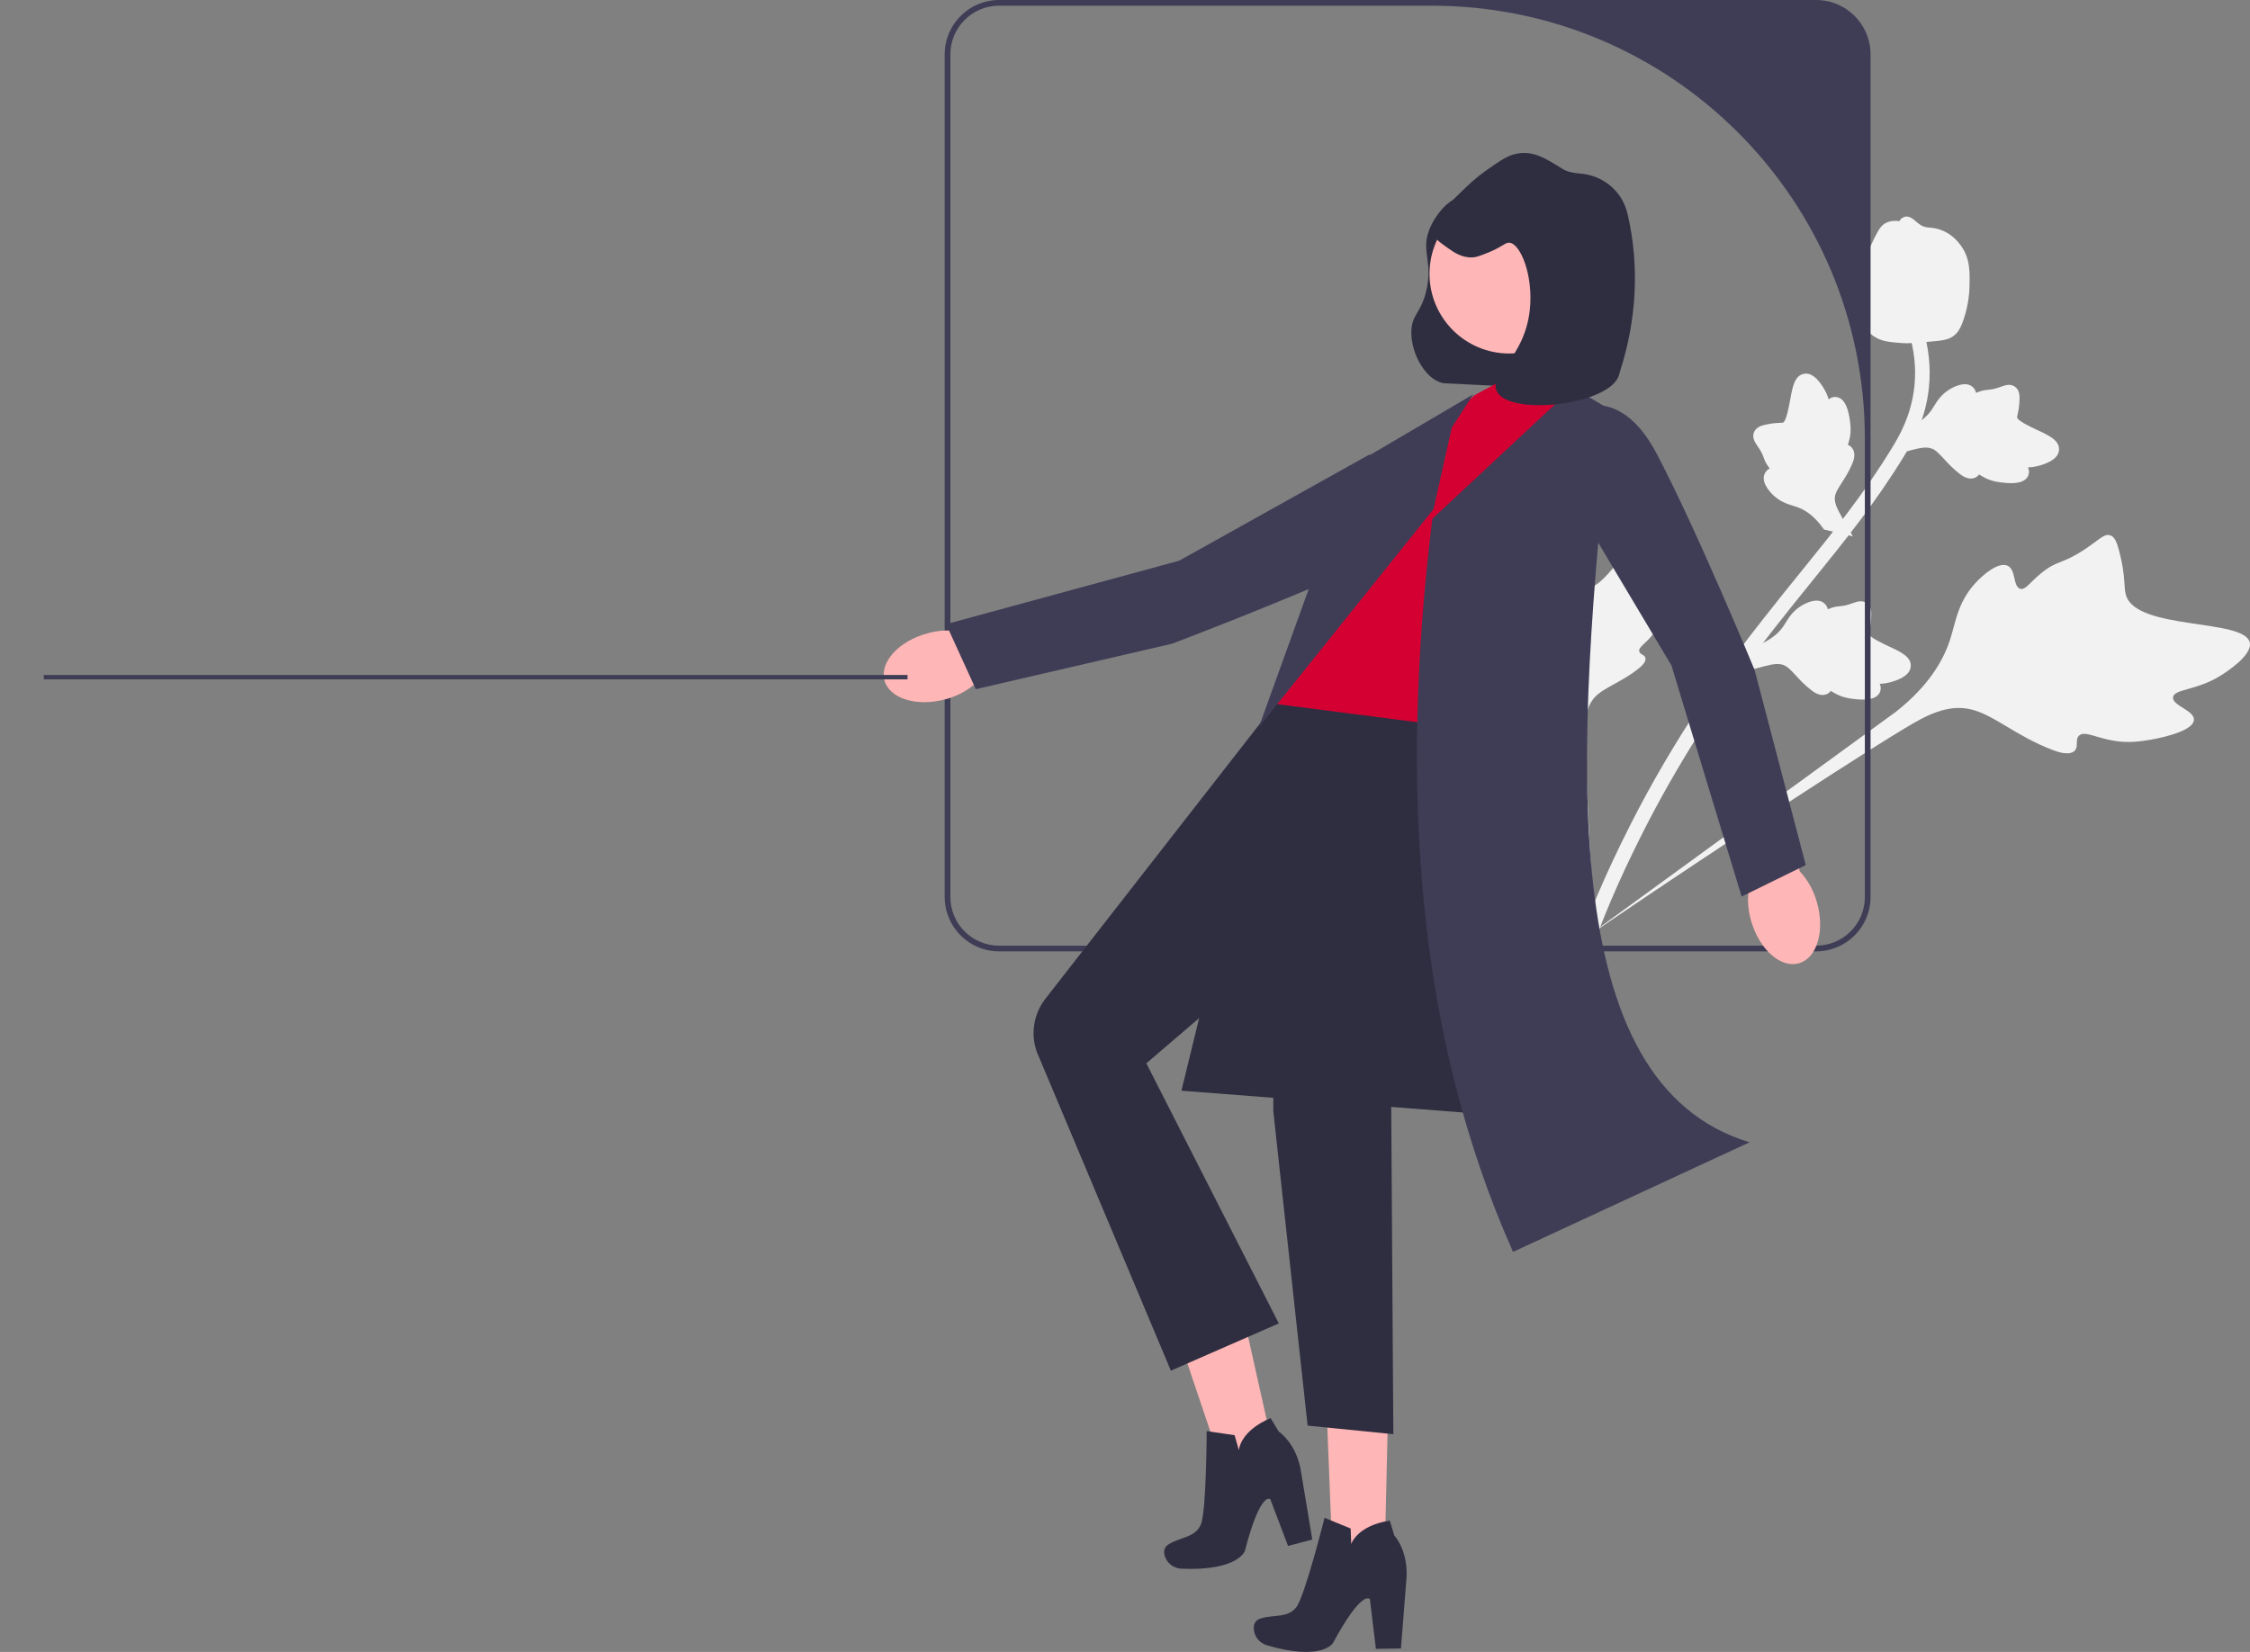 <svg xmlns="http://www.w3.org/2000/svg" width="787.361" height="578.211" viewBox="0 0 787.361 578.211" xmlns:xlink="http://www.w3.org/1999/xlink"><rect x="0" y="0" width="787.361" height="578.211" fill="#808080" stroke="none"/><g>
<path d="M767.741,251.996c.22-3.362-7.668-5.003-7.31-7.946,.357-2.932,8.313-2.322,16.723-7.618,1.517-.955,11.074-6.973,10.142-11.488-1.767-8.558-39.665-4.19-43.353-16.64-.81-2.732-.058-6.565-2.29-15.152-.888-3.416-1.625-5.189-3.131-5.749-2.137-.794-3.953,1.549-9.198,5.01-7.865,5.191-9.303,3.567-14.947,8.141-4.19,3.395-5.598,6.073-7.422,5.533-2.581-.764-1.428-6.619-4.384-8.048-3.016-1.458-8.275,2.677-11.498,6.262-6.047,6.729-6.674,13.473-8.684,19.639-2.185,6.701-7.025,15.852-19.032,25.275l-109.61,79.788c23.074-15.973,87.601-58.887,112.741-74.039,7.258-4.374,14.88-8.632,23.201-6.673,8.011,1.885,15.705,9.305,28.622,14.228,1.508,.575,5.728,2.122,7.628,.318,1.571-1.491,.125-3.914,1.571-5.328,1.939-1.897,6.114,.923,12.956,1.889,4.825,.681,8.523,.094,11.703-.411,.959-.152,15.281-2.516,15.573-6.991l-0-0Z" fill="#f2f2f2"/>

<path d="M582.539,206.675c-1.587-1.078-4.668,2.32-6.009,1.295-1.336-1.021,1.259-4.75,1.086-10.406-.031-1.02-.227-7.447-2.712-8.293-4.71-1.602-13.501,18.259-20.676,16.477-1.575-.391-3.239-1.866-8.098-3.248-1.933-.55-3.016-.699-3.725-.122-1.006,.82-.381,2.387-.195,5.96,.278,5.358-.933,5.595-.317,9.685,.458,3.036,1.366,4.5,.574,5.239-1.12,1.047-3.661-1.209-5.215-.171-1.586,1.059-1.074,4.834-.244,7.45,1.558,4.91,4.687,7.163,7.133,9.929,2.658,3.006,5.753,8.022,6.914,16.634l7.534,76.819c-1.182-15.934-3.627-59.986-3.809-76.697-.053-4.824,.057-9.794,3.419-13.313,3.237-3.388,9.099-5.023,15.241-9.943,.717-.574,2.694-2.199,2.357-3.652-.279-1.201-1.885-1.191-2.162-2.308-.371-1.499,2.217-2.734,4.665-5.814,1.726-2.171,2.505-4.156,3.175-5.863,.202-.514,3.174-8.226,1.062-9.661l-0,0Z" fill="#f2f2f2"/>

<path d="M609.258,235.387l4.876-9.165,.878-.347c4.06-1.603,7.083-3.813,8.99-6.571,.303-.438,.584-.892,.87-1.354,1.134-1.832,2.543-4.109,5.456-5.894,1.628-.992,5.715-3.072,8.158-.795,.663,.605,.987,1.322,1.138,2.005,.129-.056,.26-.111,.401-.172,1.735-.713,2.787-.808,3.801-.899,.779-.07,1.582-.142,3.075-.593,.655-.198,1.195-.395,1.649-.561,1.378-.499,3.1-1.04,4.71,.092,1.678,1.27,1.604,3.327,1.556,4.688-.085,2.429-.434,3.984-.666,5.014-.086,.376-.18,.801-.183,.95-.004,1.205,5.066,3.548,6.969,4.441,4.284,1.992,7.991,3.716,7.701,7.08-.206,2.407-2.506,4.201-7.028,5.469-1.408,.394-2.713,.533-3.822,.582,.358,.777,.521,1.703,.144,2.725h0c-.895,2.418-4.085,3.271-9.483,2.544-1.343-.177-3.146-.422-5.249-1.385-.99-.455-1.813-.964-2.509-1.41-.285,.385-.67,.749-1.211,1.024-1.592,.812-3.481,.423-5.591-1.239-2.346-1.794-4.031-3.631-5.52-5.248-1.301-1.41-2.425-2.621-3.517-3.266-2.043-1.17-4.596-.642-7.723,.169l-7.87,2.115-0-0Z" fill="#f2f2f2"/>

<path d="M648.391,187.738l-10.102-2.392-.558-.761c-2.58-3.52-5.485-5.884-8.636-7.029-.501-.182-1.011-.338-1.531-.498-2.059-.632-4.62-1.417-7.085-3.782-1.373-1.323-4.421-4.749-2.838-7.69,.417-.795,1.029-1.29,1.651-1.61-.087-.111-.174-.224-.268-.345-1.13-1.498-1.489-2.491-1.834-3.448-.266-.735-.539-1.495-1.353-2.824-.357-.583-.686-1.055-.961-1.453-.833-1.206-1.793-2.735-1.105-4.579,.803-1.945,2.811-2.395,4.14-2.694,2.372-.534,3.963-.591,5.019-.628,.386-.013,.82-.029,.965-.064,1.166-.302,2.147-5.8,2.528-7.868,.84-4.649,1.568-8.672,4.895-9.245,2.381-.412,4.699,1.358,7.073,5.41,.738,1.262,1.203,2.49,1.533,3.55,.661-.544,1.515-.936,2.6-.831h0c2.566,.253,4.2,3.121,4.866,8.527,.169,1.344,.39,3.151-.009,5.429-.189,1.073-.472,1.998-.728,2.785,.444,.178,.894,.458,1.298,.912,1.189,1.334,1.293,3.26,.22,5.722-1.14,2.724-2.489,4.82-3.676,6.671-1.034,1.616-1.92,3.011-2.267,4.231-.613,2.273,.545,4.608,2.122,7.428l4.042,7.076-0-0Z" fill="#f2f2f2"/>

<path d="M661.142,159.633l4.876-9.165,.878-.347c4.06-1.603,7.083-3.813,8.99-6.571,.303-.438,.584-.892,.87-1.354,1.134-1.832,2.543-4.109,5.456-5.894,1.628-.992,5.715-3.072,8.158-.795,.663,.605,.987,1.322,1.138,2.005,.129-.056,.26-.111,.401-.172,1.735-.713,2.787-.808,3.801-.899,.779-.07,1.582-.142,3.075-.593,.655-.198,1.195-.395,1.649-.561,1.378-.499,3.1-1.04,4.71,.092,1.678,1.27,1.604,3.327,1.556,4.688-.085,2.429-.434,3.984-.666,5.014-.086,.376-.18,.801-.183,.95-.004,1.205,5.066,3.548,6.969,4.441,4.284,1.992,7.991,3.716,7.701,7.08-.206,2.407-2.506,4.201-7.028,5.469-1.408,.394-2.713,.533-3.822,.582,.358,.777,.521,1.703,.144,2.725h0c-.895,2.418-4.085,3.271-9.483,2.544-1.343-.177-3.146-.422-5.249-1.385-.99-.455-1.813-.964-2.509-1.41-.285,.385-.67,.749-1.211,1.024-1.592,.812-3.481,.423-5.591-1.239-2.346-1.794-4.031-3.631-5.52-5.248-1.301-1.41-2.425-2.621-3.517-3.266-2.043-1.17-4.596-.642-7.723,.169l-7.87,2.115-0-0Z" fill="#f2f2f2"/>

<path d="M556.692,330.817l-1.018-2.34,.979-2.355-.979,2.355-2.243-1.186c.099-.216,.29-.737,.596-1.548,1.676-4.443,6.77-17.969,16.895-37.83,7.068-13.864,15.099-27.595,23.871-40.817,8.786-13.243,16.205-22.743,22.166-30.38,4.497-5.759,8.877-11.176,13.148-16.451,11.404-14.095,22.175-27.409,32.019-43.575,2.199-3.608,6.774-11.12,7.821-21.729,.607-6.154-.056-12.44-1.976-18.682l4.88-1.5c2.115,6.895,2.846,13.856,2.172,20.688-1.161,11.763-6.146,19.948-8.54,23.881-10.018,16.451-20.894,29.893-32.409,44.123-4.252,5.257-8.616,10.649-13.094,16.385-5.906,7.566-13.26,16.984-21.933,30.057-8.669,13.063-16.6,26.627-23.582,40.315-9.996,19.611-15.014,32.936-16.662,37.314-.882,2.337-1.066,2.826-2.111,3.276l0-0Z" fill="#f2f2f2"/>

<path d="M655.672,117.678c-.173-.118-.344-.242-.513-.375-3.452-2.648-5.301-7.066-5.5-13.132-.089-2.85,.684-5.503,2.224-10.794,.236-.816,1.481-4.927,4.016-10.02,1.655-3.329,2.578-4.562,3.949-5.272,1.524-.792,3.201-.923,4.82-.677,.222-.439,.55-.825,1.015-1.129,1.919-1.264,3.668,.273,4.624,1.09,.477,.423,1.069,.956,1.797,1.4,1.142,.704,1.961,.782,3.199,.905,1.185,.117,2.658,.263,4.469,1.026,3.579,1.492,5.596,4.177,6.261,5.061,3.513,4.634,3.333,9.71,3.124,15.586-.045,1.177-.317,5.386-1.953,10.291-1.18,3.539-2.2,4.773-3.125,5.576-1.894,1.655-3.905,1.968-8.75,2.382-5.064,.438-7.604,.655-9.555,.508-4.539-.35-7.39-.569-10.102-2.427l-0,0Z" fill="#f2f2f2"/></g>

<path d="M635.562,0H349.602c-10.49,0-19.02,8.53-19.02,19.02V313.98c0,10.49,8.53,19.02,19.02,19.02h285.96c10.49,0,19.02-8.53,19.02-19.02V19.02c0-10.49-8.53-19.02-19.02-19.02Zm17.02,313.98c0,9.4-7.62,17.02-17.02,17.02H349.602c-9.4,0-17.02-7.62-17.02-17.02V19.02c0-9.4,7.62-17.02,17.02-17.02h151.472c83.675,0,151.508,67.832,151.508,151.508v160.472Z" fill="#3f3d56"/>

<path id="b-261" d="M324.53,221.685c-10.023,2.709-16.749,10.076-15.024,16.455,1.725,6.378,11.247,9.351,21.273,6.64,4.02-1.028,7.735-3.004,10.835-5.762l42.322-12.015-6.061-19.74-41.078,13.94c-4.069-.821-8.275-.656-12.266,.483Z" fill="#ffb6b6"/>

<path d="M501.882,162.462s11.949,17.528-14.98,30.75c-26.929,13.223-76.707,32.094-76.707,32.094l-68.73,15.923-10.379-22.755,81.555-22.22,66.457-37.088,22.785,3.295Z" fill="#3f3d56"/>

<path d="M493.888,115.807c-.306,8.309,5.676,18.172,12,18.374,7.608,.244,43.573,2.805,44.73-.178,8.028-20.711-29.778-63.674-38.3-64.913-4.58-.666-10.063,5.909-12.172,11.337-2.954,7.607,1.406,11.194-1.055,21.441-1.877,7.814-4.989,8.13-5.202,13.938Z" fill="#2f2e41"/><g>
<polygon points="431.284 443.34 406.041 449.125 431.405 524.385 448.51 520.466 431.284 443.34" fill="#ffb6b6"/>


<path d="M422.264,500.915l9.763,1.432,1.505,5.23s.325-6.652,11.108-11.211l2.803,4.681s5.772,3.714,7.638,12.92l4.142,24.901-8.477,2.249-6.22-16.359s-3.422-3.129-8.867,18.036c0,0-2.205,7.113-22.204,6.289-2.749-.113-5.167-1.947-5.901-4.599-.405-1.463-.226-2.976,1.462-3.99,4.297-2.58,9.294-2.339,11.222-6.925,1.928-4.586,2.026-32.653,2.026-32.653Z" fill="#2f2e41"/></g><g><polygon points="486.123 477.557 463.582 477 466.738 556.249 484.283 556.562 486.123 477.557" fill="#ffb6b6"/>

<path d="M463.513,531.269l9.131,3.739,.202,5.438s1.917-6.379,13.48-8.209l1.594,5.218s4.709,4.994,4.304,14.379l-1.972,25.166-8.769,.143-2.101-17.375s-2.569-3.86-12.946,15.372c0,0-3.851,6.373-23.065,.761-2.641-.771-4.547-3.134-4.621-5.884-.041-1.518,.497-2.943,2.379-3.521,4.792-1.47,9.583-.033,12.558-4.021,2.975-3.988,9.824-31.206,9.824-31.206Z" fill="#2f2e41"/></g><polygon points="532.637 390.997 413.423 381.772 446.971 244.241 527.237 232.676 532.637 390.997" fill="#2f2e41"/><polygon points="516.196 138.193 541.314 124.811 561.597 148.761 520.838 279.4 446.279 246.386 502.909 149.571 516.196 138.193" fill="#d50032"/>

<path d="M519.379,255.812s7.999,41.243-16.77,62.68l-7.582,24.104-8.186,44.491,.741,114.912-30-3-12-109.996-.143-54.745-44.289,37.927,46.351,91.039-37.769,16.538-46.129-109.709c-3.205-6.683-2.35-14.604,2.207-20.45l80.468-103.219,73.1,9.427Z" fill="#2f2e41"/>



<path d="M550.477,135.631l-49.248,45.946c-11.655,94.579-5.293,181.426,28.243,256.611l82.757-38.356c-68.241-20.697-61.548-134.344-48.307-256.113l-13.445-8.087Z" fill="#3f3d56"/><polygon points="508.006 149.722 515.582 138 473.68 162.635 440.546 254.456 501.668 178.18 508.006 149.722" fill="#3f3d56"/>

<path id="c-262" d="M612.822,322.436c2.888,9.973,10.375,16.566,16.721,14.727,6.346-1.839,9.148-11.413,6.258-21.389-1.1-4.001-3.142-7.68-5.955-10.73l-12.77-42.1-19.629,6.414,14.673,40.822c-.748,4.083-.507,8.285,.702,12.255Z" fill="#ffb6b6"/>

<path d="M548.564,144.699s17.177-12.447,31.168,14.09c13.991,26.538,34.285,75.753,34.285,75.753l17.892,68.245-22.447,11.029-24.555-80.883-38.982-65.364,2.639-22.87Z" fill="#3f3d56"/><circle cx="528.139" cy="95.838" r="27.896" fill="#ffb6b6"/>
<path d="M528.231,84.955c-1.57-.155-2.377,1.505-8.374,3.822-2.125,.821-3.212,1.233-4.46,1.313-3.793,.244-6.741-1.851-8.712-3.252-3.203-2.276-5.266-3.742-5.669-6.086-.526-3.059,2.937-6.475,9.883-13.184,3.402-3.285,5.475-5.27,8.804-7.632,5.583-3.962,8.375-5.942,12.288-6.331,5.183-.515,9.124,1.959,14.81,5.528,1.536,.964,3.751,1.428,6.099,1.605,7.686,.578,14.275,5.701,16.366,13.12,.16,.567,.294,1.08,.395,1.519,4.126,18.014,2.975,36.75-2.672,54.346-.152,.474-.279,.915-.378,1.317-2.623,10.716-38.656,14.894-42.871,5.834-2.654-5.705,9.749-11.413,11.601-28.423,1.289-11.842-3.193-23.11-7.11-23.497Z" fill="#2f2e41"/><rect x="117.33" y="91.253" width="302.252" height="1.549" fill="none"/><g>

<path d="M376.912,68.6H160c-3.417,0-6.197-2.78-6.197-6.197s2.78-6.197,6.197-6.197h216.911c3.417,0,6.197,2.78,6.197,6.197s-2.78,6.197-6.197,6.197Z" fill="none"/><circle cx="118" cy="90.583" r="13" fill="none"/><circle cx="158" cy="62.583" r="13" fill="none"/></g><rect x="15.33" y="236.253" width="302.252" height="1.549" fill="#3f3d56"/><g>
<path d="M274.912,213.6H58c-3.417,0-6.197-2.78-6.197-6.197s2.78-6.197,6.197-6.197h216.911c3.417,0,6.197,2.78,6.197,6.197s-2.78,6.197-6.197,6.197Z" fill="none"/><circle cx="13" cy="235.583" r="13" fill="none"/><circle cx="53" cy="207.583" r="13" fill="none"/></g><rect x="51.33" y="396.253" width="302.252" height="1.549" fill="none"/><g>
<path d="M310.912,373.6H94c-3.417,0-6.197-2.78-6.197-6.197s2.78-6.197,6.197-6.197h216.911c3.417,0,6.197,2.78,6.197,6.197s-2.78,6.197-6.197,6.197Z" fill="none"/><circle cx="88" cy="366.583" r="13" fill="none"/><circle cx="49" cy="396.583" r="13" fill="none"/></g></svg>